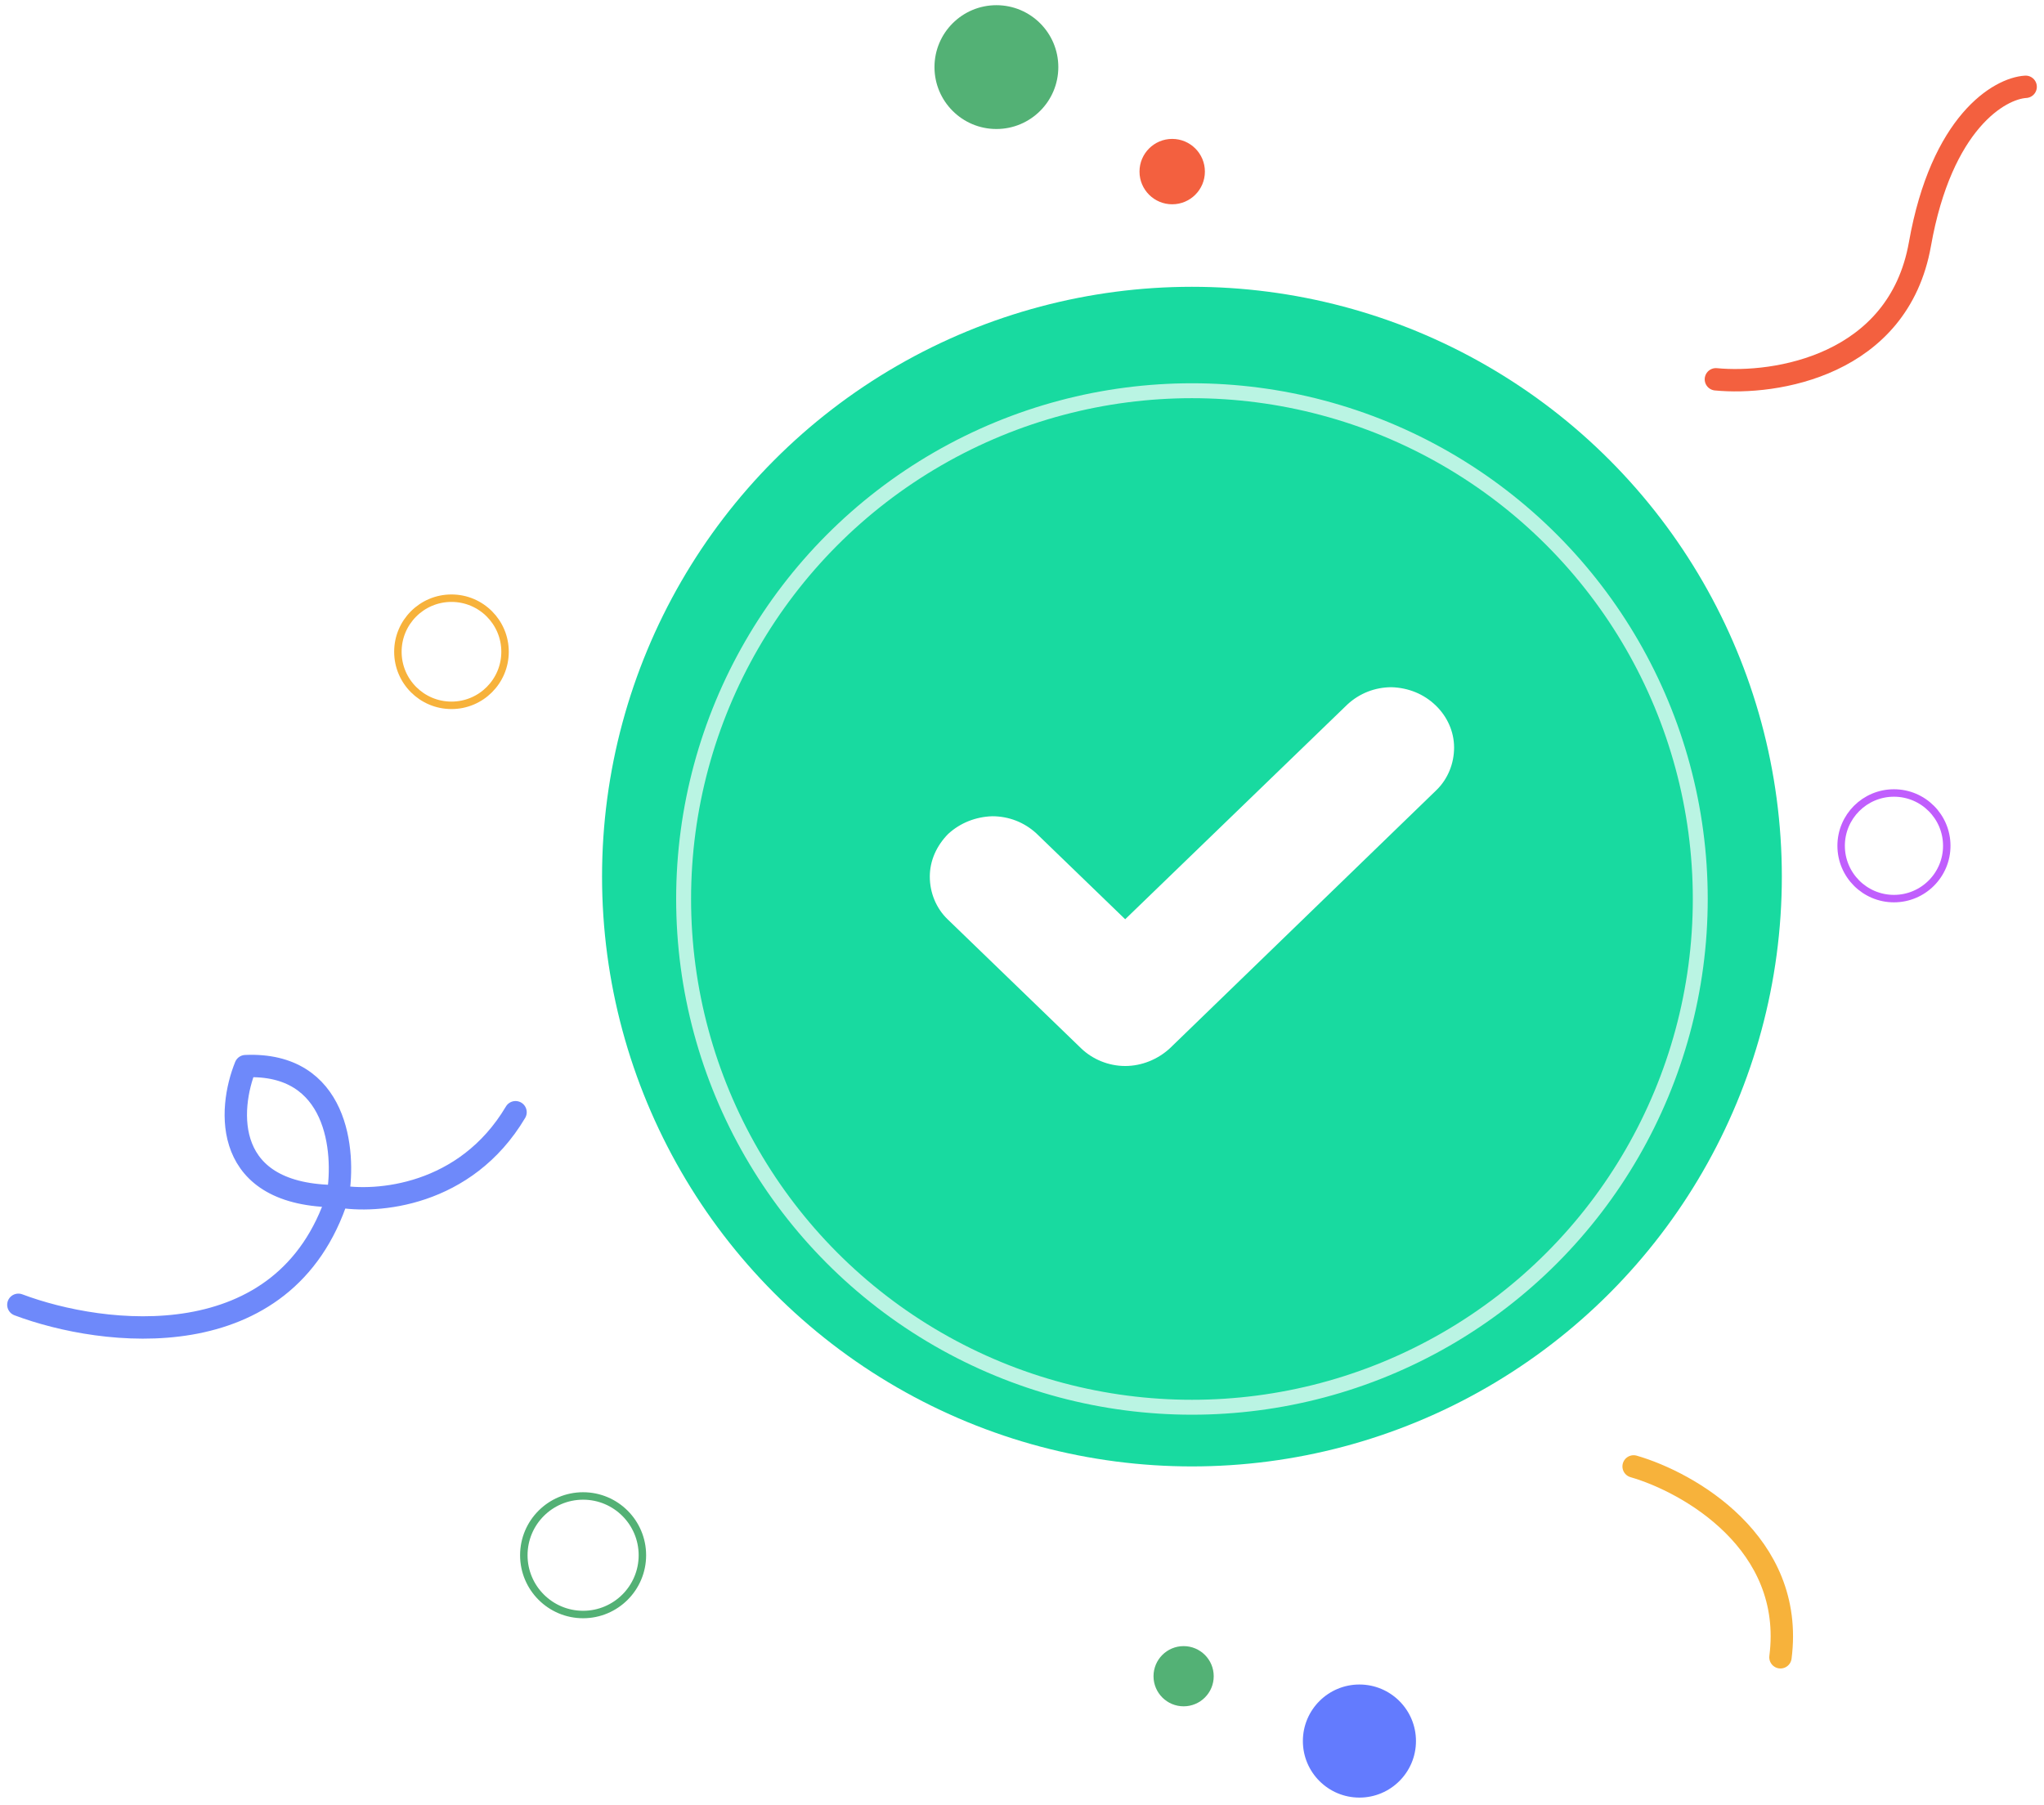<svg width="274" height="242" viewBox="0 0 274 242" fill="none" xmlns="http://www.w3.org/2000/svg">
<path d="M230.017 50.854C237.926 51.623 254.469 49.074 257.369 32.729C260.269 16.383 268.025 11.857 271.54 11.638" stroke="#F3603F" stroke-width="3" stroke-linecap="round"/>
<circle cx="159.781" cy="117.527" r="79.076" fill="#18DAA0"/>
<g filter="url(#filter0_d_305_2)">
<circle cx="159.781" cy="117.527" r="68.142" stroke="white" stroke-opacity="0.7" stroke-width="2"/>
</g>
<path d="M194.922 100.227C194.922 102.38 194.077 104.459 192.541 105.944L156.824 140.543C155.211 142.028 153.06 142.919 150.833 142.919C148.605 142.919 146.455 142.028 144.918 140.543L127.022 123.244C125.486 121.759 124.641 119.68 124.641 117.527C124.641 115.374 125.562 113.369 127.099 111.81C128.712 110.325 130.785 109.508 133.013 109.434C135.24 109.434 137.314 110.251 138.927 111.735L150.833 123.244L180.635 94.436C182.248 92.951 184.322 92.134 186.55 92.134C188.777 92.209 190.851 93.025 192.464 94.584C194 96.069 194.922 98.074 194.922 100.227Z" fill="white"/>
<path d="M218.988 196.603C226.37 198.736 240.642 206.839 238.673 222.193" stroke="#F7B23B" stroke-width="3" stroke-linecap="round" stroke-linejoin="round"/>
<path d="M2.462 174.935C13.79 179.202 38.212 182.262 45.274 160.37M45.274 160.37C46.304 154.338 45.274 142.407 32.916 142.936C30.562 148.748 29.738 160.37 45.274 160.37ZM45.274 160.37C50.423 161.327 62.399 160.414 69.108 149.116" stroke="#6E89FA" stroke-width="3" stroke-linecap="round" stroke-linejoin="round"/>
<circle cx="182.232" cy="233.423" r="7.58" fill="#637BFE"/>
<circle cx="253.886" cy="113.396" r="7.08" stroke="#C05EFD"/>
<circle cx="133.568" cy="8.996" r="8.3" fill="#53B175"/>
<circle cx="157.134" cy="23.006" r="4.383" fill="#F3603F"/>
<circle cx="60.52" cy="87.381" r="7.182" stroke="#F7B23B"/>
<circle cx="78.166" cy="208.511" r="7.947" stroke="#53B175"/>
<circle r="4.035" transform="matrix(-1 0 0 1 158.665 224.731)" fill="#53B175"/>
<defs>
<filter id="filter0_d_305_2" x="86.64" y="47.385" width="146.283" height="146.283" filterUnits="userSpaceOnUse" color-interpolation-filters="sRGB">
<feFlood flood-opacity="0" result="BackgroundImageFix"/>
<feColorMatrix in="SourceAlpha" type="matrix" values="0 0 0 0 0 0 0 0 0 0 0 0 0 0 0 0 0 0 127 0" result="hardAlpha"/>
<feOffset dy="3"/>
<feGaussianBlur stdDeviation="2"/>
<feColorMatrix type="matrix" values="0 0 0 0 0 0 0 0 0 0 0 0 0 0 0 0 0 0 0.12 0"/>
<feBlend mode="normal" in2="BackgroundImageFix" result="effect1_dropShadow_305_2"/>
<feBlend mode="normal" in="SourceGraphic" in2="effect1_dropShadow_305_2" result="shape"/>
</filter>
</defs>
</svg>
